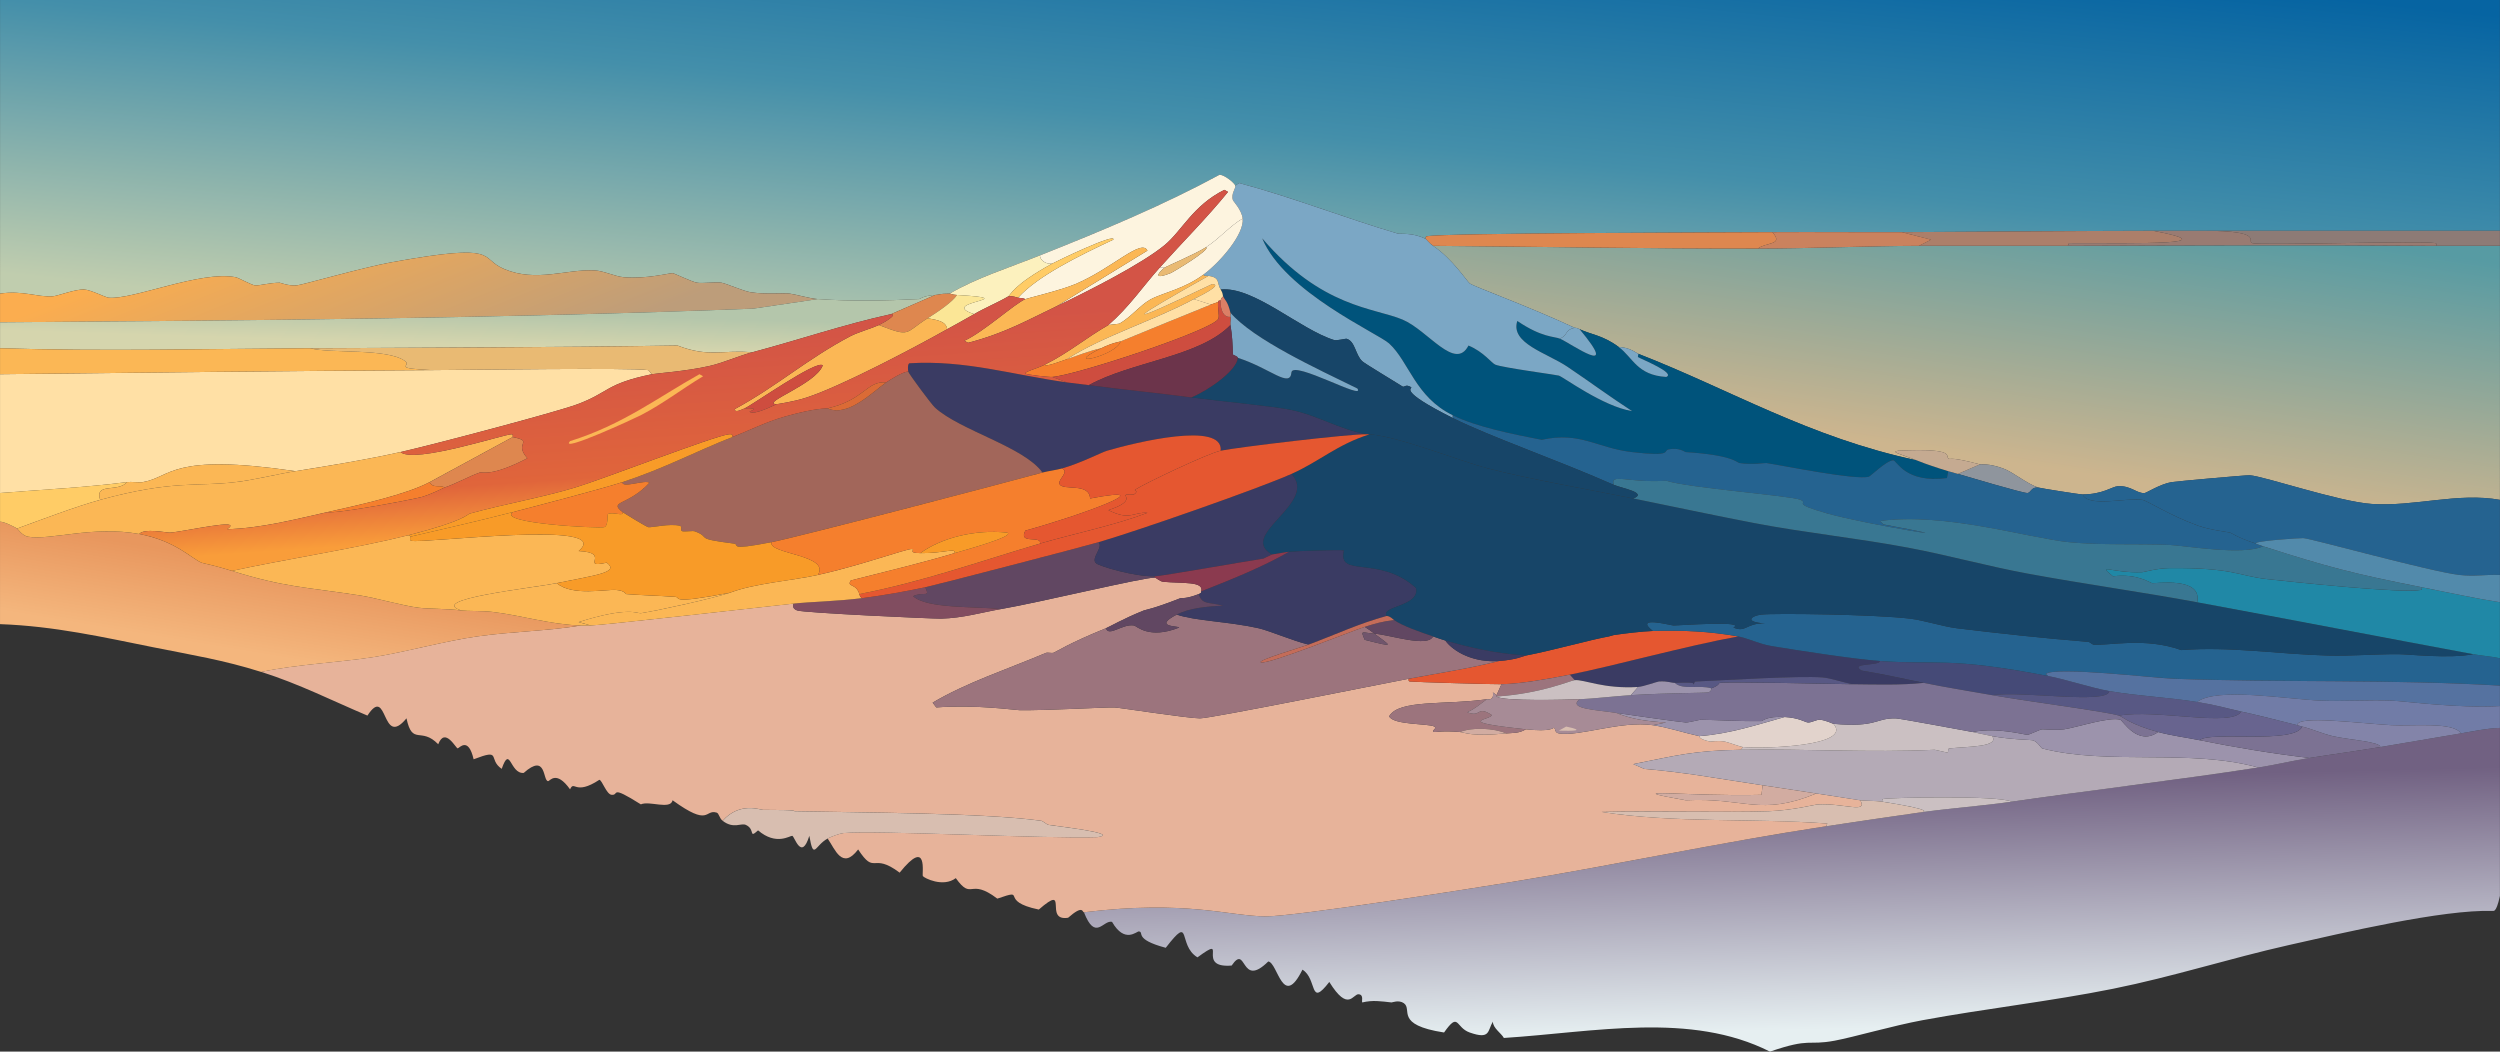 <?xml version="1.0" encoding="UTF-8"?>
<svg id="Layer_2" data-name="Layer 2" xmlns="http://www.w3.org/2000/svg" xmlns:xlink="http://www.w3.org/1999/xlink" viewBox="0 0 1923.95 809.29">
  <rect x="0" y="0" width="1923.95" height="809.29" fill="#333333" stroke="none"/>
  <defs>
    <style>
      .cls-1 {
        fill: #00537b;
      }

      .cls-1, .cls-2, .cls-3, .cls-4, .cls-5, .cls-6, .cls-7, .cls-8, .cls-9, .cls-10, .cls-11, .cls-12, .cls-13, .cls-14, .cls-15, .cls-16, .cls-17, .cls-18, .cls-19, .cls-20, .cls-21, .cls-22, .cls-23, .cls-24, .cls-25, .cls-26, .cls-27, .cls-28, .cls-29, .cls-30, .cls-31, .cls-32, .cls-33, .cls-34, .cls-35, .cls-36, .cls-37, .cls-38, .cls-39, .cls-40, .cls-41, .cls-42, .cls-43, .cls-44, .cls-45, .cls-46, .cls-47, .cls-48, .cls-49, .cls-50, .cls-51, .cls-52, .cls-53, .cls-54, .cls-55, .cls-56, .cls-57, .cls-58, .cls-59 {
        stroke-width: 0px;
      }

      .cls-2 {
        fill: #174568;
      }

      .cls-3 {
        fill: #8384a9;
      }

      .cls-4 {
        fill: url(#linear-gradient);
      }

      .cls-5 {
        fill: #397792;
      }

      .cls-6 {
        fill: #a78b96;
      }

      .cls-7 {
        fill: #f57f2d;
      }

      .cls-8 {
        fill: #dc7f66;
      }

      .cls-9 {
        fill: #5572a0;
      }

      .cls-10 {
        fill: #ac7f6a;
      }

      .cls-11 {
        fill: url(#linear-gradient-6);
      }

      .cls-12 {
        fill: #997b72;
      }

      .cls-13 {
        fill: #fcf1be;
      }

      .cls-14 {
        fill: #7c7293;
      }

      .cls-15 {
        fill: #d2aca1;
      }

      .cls-16 {
        fill: #6c344b;
      }

      .cls-17 {
        fill: #717ca7;
      }

      .cls-18 {
        fill: #e9ba73;
      }

      .cls-19 {
        fill: #212b46;
      }

      .cls-20 {
        fill: #fc6;
      }

      .cls-21 {
        fill: #3a3b63;
      }

      .cls-22 {
        fill: #9c93ac;
      }

      .cls-23 {
        fill: #fbe696;
      }

      .cls-24 {
        fill: url(#linear-gradient-5);
      }

      .cls-25 {
        fill: #8f959d;
      }

      .cls-26 {
        fill: #db6b36;
      }

      .cls-27 {
        fill: #814d60;
      }

      .cls-28 {
        fill: #cbc0c2;
      }

      .cls-29 {
        fill: #b4aab6;
      }

      .cls-30 {
        fill: #68648f;
      }

      .cls-31 {
        fill: #7ba7c5;
      }

      .cls-32 {
        fill: #fdf4df;
      }

      .cls-33 {
        fill: url(#linear-gradient-2);
      }

      .cls-34 {
        fill: #c5aa91;
      }

      .cls-35 {
        fill: #8d7b76;
      }

      .cls-36 {
        fill: #8b3a4f;
      }

      .cls-37 {
        fill: #614762;
      }

      .cls-38 {
        fill: url(#linear-gradient-7);
      }

      .cls-39 {
        fill: url(#linear-gradient-3);
      }

      .cls-40 {
        fill: #ffe0a5;
      }

      .cls-41 {
        fill: #585884;
      }

      .cls-42 {
        fill: #e55730;
      }

      .cls-43 {
        fill: #e7b39a;
      }

      .cls-44 {
        fill: #ca825e;
      }

      .cls-45 {
        fill: #d8beb0;
      }

      .cls-46 {
        fill: #ce4d3f;
      }

      .cls-47 {
        fill: #256390;
      }

      .cls-48 {
        fill: #fbb755;
      }

      .cls-49 {
        fill: #454a77;
      }

      .cls-50 {
        fill: #a2665a;
      }

      .cls-51 {
        fill: #de874f;
      }

      .cls-52 {
        fill: #70556c;
      }

      .cls-53 {
        fill: #9c747d;
      }

      .cls-54 {
        fill: #2088a6;
      }

      .cls-55 {
        fill: #f89b28;
      }

      .cls-56 {
        fill: #e2d3cc;
      }

      .cls-57 {
        fill: #c46c59;
      }

      .cls-58 {
        fill: url(#linear-gradient-4);
      }

      .cls-59 {
        fill: #528aab;
      }
    </style>
    <linearGradient id="linear-gradient" x1="980.17" y1="-86.24" x2="939.17" y2="307.88" gradientUnits="userSpaceOnUse">
      <stop offset="0" stop-color="#0664a2"/>
      <stop offset=".47" stop-color="#448faa"/>
      <stop offset="1" stop-color="#c0cdae"/>
    </linearGradient>
    <linearGradient id="linear-gradient-2" x1="1535.1" y1="143.86" x2="1503.89" y2="349.44" gradientUnits="userSpaceOnUse">
      <stop offset="0" stop-color="#579ba3"/>
      <stop offset="1" stop-color="#cdb58e"/>
    </linearGradient>
    <linearGradient id="linear-gradient-3" x1="274.2" y1="138.62" x2="341.49" y2="305.49" gradientUnits="userSpaceOnUse">
      <stop offset="0" stop-color="#fbad4f"/>
      <stop offset="1" stop-color="#bd9d7a"/>
    </linearGradient>
    <linearGradient id="linear-gradient-4" x1="359.76" y1="239.32" x2="358.96" y2="265.3" gradientUnits="userSpaceOnUse">
      <stop offset="0" stop-color="#b4c6ab"/>
      <stop offset="1" stop-color="#d5d5ad"/>
    </linearGradient>
    <linearGradient id="linear-gradient-5" x1="1378.39" y1="603" x2="1382.8" y2="792.77" gradientUnits="userSpaceOnUse">
      <stop offset="0" stop-color="#716182"/>
      <stop offset="1" stop-color="#e6eff1"/>
    </linearGradient>
    <linearGradient id="linear-gradient-6" x1="224.08" y1="438.6" x2="212.85" y2="505.69" gradientUnits="userSpaceOnUse">
      <stop offset="0" stop-color="#e8975e"/>
      <stop offset="1" stop-color="#f4b67d"/>
    </linearGradient>
    <linearGradient id="linear-gradient-7" x1="524.71" y1="258.7" x2="534.32" y2="402.64" gradientUnits="userSpaceOnUse">
      <stop offset="0" stop-color="#d35446"/>
      <stop offset=".72" stop-color="#e0653b"/>
      <stop offset="1" stop-color="#f99d3a"/>
    </linearGradient>
  </defs>
  <g id="jour_arriere">
    <path class="cls-4" d="M.03,225.97C.19,150.65-.09,75.32.03,0h1923.86c.12,59.21-.16,118.42,0,177.62-75.78,0-151.55-.01-227.33,0-13.15,0-26.3-.02-39.45,0-64.55.1-128.99.76-193.51,1.05-33.19.15-66.39-.22-99.57,0-37.33.25-252.52.55-265.85,3.15-1.47.29-.94,1.41-.94,2.1-9.7-5.14-19.63-3.62-21.61-4.2-41.16-12.11-80.77-27.89-122.12-38.89l-2.82,2.1c-.54-2.08-8.66-8.61-12.21-8.41-42.92,23.27-89.48,42.7-138.09,62.01-23.57,9.37-49.39,17.55-69.51,29.43-8.83.07-6.77.77-11.27,1.05-9.33.58-11.54,3.12-12.21,3.15-26.02,1.29-52.08,1.81-77.97,0-6.52-.46-17.11-3.66-21.61-4.2-5.86-.7-18.3.75-30.06-1.05-5.7-.87-18.63-6.67-22.55-7.36-3.96-.69-14.88.69-18.79,0-4.16-.74-17.65-7.27-18.79-7.36-1.91-.15-20.32,4.68-37.58,3.15-6.96-.61-15.26-4.89-22.55-5.26-21.4-1.08-44.73,9.37-69.51-1.05-20.13-8.46-1.55-20.62-86.42-5.26-22.48,4.07-69.3,17.6-73.27,17.87-6.64.45-12.47-2.11-13.15-2.1-8.13.12-15.64,2.38-18.79,2.1-2.85-.26-12.6-5.84-15.03-6.31-27.12-5.25-78.88,17.44-97.7,15.77-2.43-.22-13.9-6.08-18.79-6.31-7.1-.33-20.38,5.01-24.42,5.26-11.68.72-23.27-4.74-40.39-2.1Z"/>
    <path class="cls-33" d="M1875.04,189.19c16.28.13,32.57-.1,48.85,0,.15,65.16-.06,130.33,0,195.49-32.48-5.87-65.53,5.36-98.64,3.15-25.22-1.68-83.22-21.47-93.94-22.07-3.03-.17-57.21,4.76-60.12,5.26-8.6,1.46-19.41,8.29-20.67,8.41-6.03.59-10.47-5.85-20.67-5.26-4.35.25-11.66,6.37-27.24,6.31-2.7-.01-32.28-4.78-33.82-5.26-8.88-2.71-19.1-11.74-27.24-14.71-11.21-4.1-16.89-2.9-17.85-3.15-22.13-5.83-22.34-3.88-23.48-4.2-4.77-1.33,8.49-8.53-39.45-6.31-6.19,1.05,2.31,2.62,14.09,7.36-82.34-17.51-143.51-54.48-214.18-81.98-4.54-2.74-7.9-4.77-15.03-5.26-12.18-9.03-21.18-9.45-30.06-13.66-2.98-1.41-3.6-.98-3.76-1.05-36.4-16.93-77.89-31.83-80.79-34.16-2.33-1.87-13.13-18.82-28.18-28.9,83.16.64,166.74,2.24,249.88,2.1,41.23-.07,82.71-1.95,124-2.1,38.15-.14,76.42.14,114.6,0,94.78-.35,188.89-.76,283.69,0Z"/>
    <path class="cls-40" d="M501.66,287.98c-35.72,7.37-32.63,13.89-57.3,23.12-16.17,6.05-112.01,31.37-136.21,36.79-26.77,5.99-53.61,10.34-80.79,14.71-96.43-14.25-95.09,4.59-117.42,8.41-2.83.48-8.86-.44-12.21,0-31.44,4.11-65.67,5.86-97.7,8.41.03-30.48-.05-60.96,0-91.44,110.84-1.2,221.69-2.57,332.54-3.15,29.29-.15,153.01-1.95,166.27,0,.7.1,1.42,1.92,2.82,3.15Z"/>
    <path class="cls-39" d="M629.42,230.18q-24.89,3.68-49.79,7.36C386.61,245.06,193.45,246.65.03,248.04c.01-7.36-.02-14.71,0-22.07,17.13-2.64,28.72,2.82,40.39,2.1,4.04-.25,17.33-5.58,24.42-5.26,4.89.22,16.36,6.09,18.79,6.31,18.82,1.67,70.57-21.02,97.7-15.77,2.43.47,12.18,6.05,15.03,6.31,3.14.28,10.66-1.98,18.79-2.1.68-.01,6.51,2.55,13.15,2.1,3.97-.27,50.79-13.8,73.27-17.87,84.88-15.37,66.3-3.21,86.42,5.26,24.78,10.42,48.12-.03,69.51,1.05,7.29.37,15.59,4.64,22.55,5.26,17.26,1.52,35.67-3.3,37.58-3.15,1.14.09,14.62,6.62,18.79,7.36,3.9.69,14.82-.69,18.79,0,3.91.68,16.85,6.49,22.55,7.36,11.76,1.8,24.2.35,30.06,1.05,4.5.54,15.08,3.75,21.61,4.2Z"/>
    <path class="cls-58" d="M719.6,227.02q-16.91,7.36-33.82,14.71c-37.15,8.16-71.04,19.86-107.09,29.43-21.57-2.25-32.74,4.29-57.3-5.26-94.21,1.52-188.51,1.56-282.75,2.1-79.54.45-159.06,2.5-238.6,0,.01-6.66-.01-13.31,0-19.97,193.42-1.39,386.58-2.99,579.6-10.51q24.89-3.68,49.79-7.36c25.89,1.81,51.95,1.29,77.97,0,.67-.03,2.88-2.58,12.21-3.15Z"/>
    <path class="cls-48" d="M238.63,268.01c15.64,4.26,59.7-.29,73.27,9.98,4.94,3.74-10.81,5.4,20.67,6.83-110.85.58-221.71,1.95-332.54,3.15.01-6.66-.01-13.31,0-19.97,79.54,2.5,159.07.45,238.6,0Z"/>
    <path class="cls-35" d="M1923.89,177.62c.01,3.85,0,7.71,0,11.56-16.28-.1-32.57.13-48.85,0,0-.73.5-1.82-.94-2.1-10.39-2.02-134.87,2.03-140.91,0-4.35-1.47,9.55-9.42-36.64-9.46,75.78-.01,151.55,0,227.33,0Z"/>
    <path class="cls-51" d="M1364.02,178.68c8.94,10.08-4.53,7.53-11.27,12.61-83.14.14-166.72-1.46-249.88-2.1-2.91-1.95-5.05-4.95-5.64-5.26,0-.69-.53-1.82.94-2.1,13.32-2.6,228.52-2.91,265.85-3.15Z"/>
    <path class="cls-10" d="M1657.1,177.62c57.58,10.95-8.99,9.51-64.82,9.46l-.94,2.1c-38.18.14-76.46-.14-114.6,0q4.7-2.36,9.39-4.73-11.27-2.89-22.55-5.78c64.52-.3,128.97-.95,193.51-1.05Z"/>
    <path class="cls-44" d="M1463.59,178.68q11.27,2.89,22.55,5.78-4.7,2.36-9.39,4.73c-41.28.15-82.77,2.03-124,2.1,6.74-5.08,20.21-2.53,11.27-12.61,33.18-.22,66.39.15,99.57,0Z"/>
    <path class="cls-12" d="M1696.56,177.62c46.19.04,32.28,7.99,36.64,9.46,6.03,2.03,130.52-2.02,140.91,0,1.44.28.95,1.37.94,2.1-94.81-.76-188.91-.35-283.69,0l.94-2.1c55.83.05,122.4,1.49,64.82-9.46,13.15-.02,26.3,0,39.45,0Z"/>
    <path class="cls-18" d="M578.69,271.17c-11.08,2.94-21.57,7.94-32.88,10.51-18.05,4.1-40.9,5.64-44.15,6.31-1.4-1.23-2.12-3.05-2.82-3.15-13.26-1.95-136.98-.15-166.27,0-31.47-1.44-15.73-3.09-20.67-6.83-13.57-10.28-57.63-5.72-73.27-9.98,94.24-.54,188.54-.58,282.75-2.1,24.57,9.55,35.73,3,57.3,5.26Z"/>
    <path class="cls-25" d="M1568.8,375.22c-5.59-.71-5.87,3.94-8.45,4.2-2.93.3-47.07-12.82-53.54-14.71q8.45-3.68,16.91-7.36c.96.25,6.64-.95,17.85,3.15,8.14,2.98,18.37,12,27.24,14.71Z"/>
    <g>
      <g>
        <path class="cls-24" d="M1923.89,560.2c-.03,43.09.05,86.18,0,129.28-3.13,14.69-5.41,10.91-5.64,11.56-38.21-1.26-115.14,16.87-156.88,26.28-45.6,10.28-88.95,24.3-135.27,33.63-47.69,9.6-98.33,15.28-146.54,24.17-22.69,4.19-52.78,12.99-67.64,15.77-21.36,3.99-18.06-2.48-49.79,8.41-61.2-30.86-134.54-15.04-204.79-10.51-1.89-3.6-8.54-7.62-8.45-12.61-4.23,7.13-1.79,14.06-17.85,8.41-11.11-3.91-8.14-16.43-19.73,0-38.48-5.96-23.86-17.69-31-22.6-3.87-2.66-8.93-.48-9.39-.53-8.15-.88-14.37-1.96-22.55,0-.73-.79,1.47-5.97-2.82-6.31-4.37-.34-7.88,14.19-22.55-9.46-15.66,20.32-9.02-2.39-20.67-9.46-15.22,30.89-18.85-5.31-26.3-6.31-21.66,21.45-16.32-14.3-28.18,3.15-28.66,2.34-1.11-24.85-26.3-6.31-15.69-9.44-3.8-34-24.42-7.36-25.03-6.68-16.18-11.96-20.67-12.61-1.63-.24-10.84,9.74-20.67-7.36-6.86-1.66-12.76,15.28-21.61-7.36,79.17-9.7,111.64,3.04,139.97,3.15,21.89.09,155.03-20.91,187.88-26.28,81.46-13.32,161.29-30.6,243.3-43.09,23.57-3.59,47.72-7.12,71.39-10.51,23.36-3.34,47.98-5.02,71.39-8.41,63.14-9.14,126.76-16.57,189.76-26.28,13.45-2.07,26.29-5.23,39.45-7.36,18.07-2.92,36.39-5.37,54.48-8.41,20.69-3.47,41.33-7,62-10.51,9.84-1.67,19.63-3.87,30.06-4.2Z"/>
        <path class="cls-43" d="M888.69,444.59c1.42.09,3.61,2.86,6.58,3.15,14.4,1.41,31.66-.59,29.12,7.36-.26.1,1.17.91-1.88,2.1-9.95,3.9-13.47,2.91-14.09,3.15-21.17,8.34-26.81,8.91-28.18,9.46-15.78,6.34-26.32,12.53-29.12,13.66-28.77,11.7-37.63,17.75-40.39,18.92-.89.38-4.75-.38-5.64,0-29.71,12.59-61.57,22.99-87.36,38.36q1.41,1.84,2.82,3.68c30.36-2.33,60.46,2.04,63.88,2.1,20.39.38,67.14-2.38,73.27-2.1,3.71.17,56.73,8.4,65.76,8.41,8.48,0,138.56-26.3,160.63-30.48-.02.71-.46,1.92.94,2.1,3.43.46,63.77,2.21,70.45,2.1q-1.88,4.2-3.76,8.41-1.41-1.05-2.82-2.1c1.05,6.98-4.23,4.92-4.7,5.26-31.96,4.54-67.79-.02-75.15,13.14,3.35,6.84,30.89,5.46,34.76,7.88,2.64,1.65-3.18,3.22,0,4.2.86.27,6.31-1.23,19.73,0,4.25.39,8.19,3.64,35.7,1.05,3.98-.37,9.85.14,15.03-3.15,20.22,2.15,20.54-1.27,21.61-1.05,1.46.3.22,3.59,3.76,4.2,15.5,2.67,47.61-9.89,72.33-6.31,11.96,1.73,24,5.9,35.7,8.41.53.11-1.02,2.21,8.45,4.2.53.11,5.67-.98,11.27,0,2.51.44,11.49,3.96,14.09,4.2l-1.88,2.1c-36.06.62-49.12,4.32-82.67,11.04l8.45,3.68c31.03,2.53,60.93,8.12,91.12,12.61q-.47,3.68-.94,7.36c-56.63,1.44-114.73-5.93-58.24,4.2,45.67-2.34,56.96,12.67,100.51-5.26,11.4,1.69,22.48,3.48,33.82,5.26,5.87,10.44-12.58,2.1-32.88,3.15-1.93.1-19.01,4.57-37.58,5.26-30.75,1.14-93.37-.47-128.7.53,56.58,8.85,115.88,4.66,173.79,8.93l-.94,2.1c-82.01,12.5-161.84,29.78-243.3,43.09-32.85,5.37-165.98,26.37-187.88,26.28-28.32-.12-60.8-12.85-139.97-3.15-1.36.17-.27-6.29-12.21,4.2-19.25,3.06,1.49-27.22-22.55-6.31-31.92-6.57-7.76-16.71-31.94-8.41-21.77-16.57-19.06,2.14-31.94-15.77-9.83,7.42-24.46-.16-25.36-1.58-.9-1.4,4.47-30.42-17.85-2.63-21.42-16.17-18.61,2.53-31.94-17.87-12.32,16.18-17.75-.24-23.48-8.41,2.88-1.56,9.38-3.92,12.21-4.2,23.78-2.37,155.89,4.52,195.39,3.15,18.51-2.82-30.25-8.29-37.58-9.46-1.32-.21-4.39-2.98-5.64-3.15-44.34-6.16-139.5-6.27-189.76-7.36-1.3-.03,4.77-1.05-24.42-1.05-2.04,0-17.85-6.39-31,8.41-2.72-2.1-2.68-5.73-4.7-6.31-9.34-2.66-4.95,11.45-33.82-9.46-1.61,7.62-17.87.13-24.42,3.15-24.7-15.53-16.25-6.73-22.55-7.36-3.92-.39-7.27-11.23-9.39-11.56-19.04,12.56-19.17-.05-22.55,7.36-10.7-15.02-15.57-6.25-16.91-6.31-4.23-.16-1.05-22.11-18.79-6.31-10.72.78-10.27-22.01-16.91-3.15-11.02-7.56.65-15.92-21.61-7.36-4.03-17.6-10.86-8.79-12.21-8.41-1.28.36-9.78-16.89-15.03-3.15-13.29-13.77-19.84,1.45-24.42-19.97-19.55,23.76-14.06-26.55-30.06-2.1-26.64-11.22-52.43-24.38-81.73-33.63,27.12-5.84,61.19-7.37,87.36-11.56,24.77-3.97,53.83-12.21,78.91-15.77,26.61-3.77,53.63-4.07,79.85-8.41,2.48.07,5.03.03,7.52,0,7.94-.11,132.08-14.16,155.94-16.82-.1,2.27-.9,3.72,2.82,5.26,4.49,1.86,105.27,6.45,110.85,6.31,16.88-.44,30.9-4.74,46.03-7.36,29.88-5.17,110.46-24.65,118.36-24.17Z"/>
        <path class="cls-29" d="M1737.89,590.68c-63,9.71-126.62,17.13-189.76,26.28-10.35-5.02-93.33-3.14-98.64-2.1-1.47.29-.94,1.41-.94,2.1-4.57-.72-14.31-.64-16.91-1.05-11.33-1.77-22.42-3.57-33.82-5.26-13.75-2.03-27.54-4.25-41.33-6.31-30.19-4.49-60.09-10.08-91.12-12.61l-8.45-3.68c33.54-6.72,46.61-10.42,82.67-11.04,49.83-.85,99.13,2.36,149.36,0,.5-.02,8.89,2.14,9.39,2.1,1.79-.14.07-2.97,1.88-3.15,14.47-1.49,38.87-1.1,32.88-9.46,14.14,2.69,29.55,2.81,31,3.15,4.15.98,6.5,6.04,7.52,6.31,50.67,13.19,113.71.04,166.27,14.71Z"/>
        <path class="cls-22" d="M1660.86,563.35c10.41,2.83,21.19,4.14,31.94,6.31,27.69,5.57,55.74,10.25,84.54,13.66-13.16,2.13-26.01,5.29-39.45,7.36-52.56-14.68-115.6-1.52-166.27-14.71-1.01-.26-3.36-5.33-7.52-6.31-1.45-.34-16.86-.47-31-3.15-6.34-1.2-11.83-2.57-15.03-3.15,18.7-3.98,40.11,2.25,42.27,2.1,1.67-.11,9.38-4.02,11.27-4.2,1.3-.13,10.39.89,16.91,0,8.52-1.16,34.82-9.9,43.21-7.36,1.96.59,13.49,20.71,29.12,9.46Z"/>
        <path class="cls-45" d="M1448.56,616.96c8.89,1.4,44.17,7.01,28.18,8.41-23.67,3.39-47.83,6.92-71.39,10.51l.94-2.1c-57.9-4.27-117.2-.09-173.79-8.93,35.32-.99,97.95.61,128.7-.53,18.56-.69,35.65-5.16,37.58-5.26,20.3-1.05,38.75,7.29,32.88-3.15,2.6.41,12.34.33,16.91,1.05Z"/>
        <path class="cls-28" d="M1548.14,616.96c-23.41,3.39-48.04,5.06-71.39,8.41,15.99-1.4-19.29-7-28.18-8.41,0-.69-.53-1.82.94-2.1,5.3-1.04,88.29-2.92,98.64,2.1Z"/>
        <path class="cls-21" d="M1446.68,508.7c.28,3.94-23.91,1.26-14.09,7.36,16.31,2.65,31.99,6.19,47.91,9.46-17.83,1.87-36.46,1.26-54.48,1.05-7-1.19-17.39-4.81-23.48-5.26-18.27-1.34-73.4,2.07-97.7,3.15-1.46.06-.42,2.03-1.88,2.1-.83.04,5.14-1.95-14.09-1.05-2.6.12-5.02-1.45-12.21-1.05-1.17.06-11.99,3.96-15.97,4.2-26.77,1.67-41.57-5.91-48.85-5.26l-3.76-4.2c34.2-6.78,89.43-22.17,129.63-29.43,6.7,1.2,16.15,5.81,25.36,7.36,20.72,3.48,64.12,10.16,83.61,11.56Z"/>
        <path class="cls-42" d="M1271.96,485.58c22.61-.74,44.13.34,65.76,4.2-40.2,7.26-95.44,22.65-129.63,29.43-14.5,2.88-37.69,7.12-52.61,7.36-6.68.11-67.02-1.65-70.45-2.1-1.4-.19-.96-1.39-.94-2.1,23.21-4.4,47.15-7.97,69.51-13.66,13.94-1.07,18.71-3.82,20.67-4.2,21.84-4.23,50.32-12.35,63.88-14.71l3.76-1.05c8.08-1.23,22.03-2.89,30.06-3.15Z"/>
        <g>
          <path class="cls-14" d="M1831.83,574.91c-18.1,3.04-36.41,5.49-54.48,8.41-28.8-3.41-56.85-8.09-84.54-13.66,7.46-7.24,73.12,3.31,78.91-10.51,8.02,2.01,15.36,5.44,23.48,7.36,11.95,2.81,37.05,4.32,36.64,8.41Z"/>
          <path class="cls-49" d="M1576.32,520.26c13.74,2.64,33.48,9.2,46.97,11.56-.71,10.41-66.84-.23-90.18,3.15-17.46-3.12-35.4-5.92-52.61-9.46-15.92-3.27-31.59-6.81-47.91-9.46-9.82-6.1,14.37-3.41,14.09-7.36,45,3.23,51.76-3.37,129.63,11.56Z"/>
          <path class="cls-41" d="M1690.92,540.23c16.04,2.61,21.28,4.62,33.82,7.36-6.68,12.25-65.87-2.1-93.94,3.15-9.34-3.1-71.12-11.02-97.7-15.77,23.34-3.39,89.47,7.26,90.18-3.15,22.2,3.89,45.41,4.79,67.64,8.41Z"/>
          <path class="cls-30" d="M1767.95,558.1c1.34.34,2.42.72,3.76,1.05-5.78,13.82-71.45,3.27-78.91,10.51-10.75-2.16-21.53-3.47-31.94-6.31-21.79-5.93-27.03-11.61-30.06-12.61,28.07-5.25,87.26,9.1,93.94-3.15,14.61,3.19,28.9,6.92,43.21,10.51Z"/>
        </g>
        <path class="cls-53" d="M1007.05,496.09c-4.37,1.62-40.69,12.44-36.64,13.66,5.83,1.76,69.19-23.91,79.85-27.33,2.71,1.62,5.17,3.47,7.52,5.26-9.59-.71-11.06-3.39-7.52,4.73,24.42,6.16,20.18,4.95,7.52-4.73,12.31.91,40.92,10.85,45.09,2.1,2.86.97,6.57,2.33,9.39,3.15,6.51,9.01,22.47,17.21,41.33,15.77-22.36,5.7-46.31,9.27-69.51,13.66-22.07,4.18-152.15,30.48-160.63,30.48-9.03,0-62.04-8.24-65.76-8.41-6.14-.28-52.89,2.48-73.27,2.1-3.42-.06-33.52-4.43-63.88-2.1q-1.41-1.84-2.82-3.68c25.8-15.37,57.65-25.78,87.36-38.36.89-.38,4.75.38,5.64,0,2.76-1.16,11.63-7.22,40.39-18.92,2.17,6.96,12.74-3.65,21.61-2.1,2.07.36,11.43,10.88,34.76,1.58-.26-1.37-20.79-.14-1.88-9.98,13.8,4.86,40.08,5.35,62.94,10.51,8.25,1.86,26.43,9.69,38.51,12.61Z"/>
        <path class="cls-21" d="M1067.17,474.01c-21.69,5.91-40.15,14.68-60.12,22.07-12.09-2.92-30.27-10.75-38.51-12.61-22.86-5.16-49.14-5.65-62.94-10.51,9.51-4.95,23.32-6.31,35.7-6.83-11.38-2.96-16.14-.57-18.79-8.93,3.05-1.19,1.62-2,1.88-2.1,23.25-9.1,47.3-18.83,67.64-30.48,5.63-.58,39.74-1.73,42.27-1.05-5.19,21.6,26.91,3.27,55.42,28.9,3.37,14.21-27.43,13.84-22.55,21.55Z"/>
        <path class="cls-45" d="M636.93,645.33c-9.99,5.42-10.67,17.26-14.09-2.1-6.12,19.84-11.38.21-13.15,0-1.67-.2-12.35,7.81-26.3-4.2-7.52,6.76-1.84-.73-9.39-4.2-3.75-1.72-9.37,3.37-17.85-3.15,13.15-14.8,28.96-8.41,31-8.41,29.19,0,23.12,1.02,24.42,1.05,50.26,1.09,145.41,1.2,189.76,7.36,1.25.17,4.31,2.94,5.64,3.15,7.32,1.17,56.08,6.64,37.58,9.46-39.51,1.37-171.61-5.52-195.39-3.15-2.83.28-9.34,2.64-12.21,4.2Z"/>
        <path class="cls-37" d="M845.48,417.26c3.86,4.24-6.46,12.49-1.88,16.29,2.71,2.25,29.2,10.25,45.09,9.98v1.05c-7.9-.48-88.48,19-118.36,24.17-20.14-2.18-57.11-.17-67.64-9.98,8.47-3.85,13.27,1.62,9.39-6.83,7.79-1.65,120.74-30.98,133.39-34.68Z"/>
        <path class="cls-28" d="M1518.07,563.35c3.2.58,8.69,1.95,15.03,3.15,6,8.36-18.4,7.97-32.88,9.46-1.81.19-.08,3.01-1.88,3.15-.5.04-8.89-2.13-9.39-2.1-50.23,2.36-99.53-.85-149.36,0l1.88-2.1c15.75,1.49,84.82-.67,69.51-17.87,33.83,2.95,31.88-4.43,47.91-4.2,3.1.04,50.25,8.89,59.18,10.51Z"/>
        <path class="cls-56" d="M1410.99,557.05c15.3,17.2-53.76,19.36-69.51,17.87-2.6-.25-11.58-3.77-14.09-4.2-5.6-.98-10.75.11-11.27,0-9.47-2-7.93-4.09-8.45-4.2,23.32-1.7,44.82-8.85,65.76-14.71,11.12.62,15.65,3.98,17.85,4.2,2.62.26,6.76-2.36,9.39-2.1,4.81.47,9.75,3.1,10.33,3.15Z"/>
        <path class="cls-53" d="M1144.2,538.13c-4.81,3.45-8.75,7.25-15.03,9.98,11.04,4.43,6.99-5.54,18.79,2.1.59,3.81-31.58,4.88,26.3,11.04-5.18,3.29-11.05,2.78-15.03,3.15-9.37-4.04-26.19-4.91-35.7-1.05-13.42-1.23-18.86.27-19.73,0-3.18-.99,2.64-2.56,0-4.2-3.87-2.42-31.41-1.04-34.76-7.88,7.36-13.15,43.19-8.6,75.15-13.14Z"/>
        <path class="cls-37" d="M905.6,472.96c-18.91,9.84,1.62,8.61,1.88,9.98-23.32,9.3-32.69-1.22-34.76-1.58-8.87-1.54-19.44,9.06-21.61,2.1,2.8-1.14,13.34-7.33,29.12-13.66,1.37-.55,7.01-1.12,28.18-9.46.62-.24,4.14.75,14.09-3.15,2.65,8.36,7.41,5.97,18.79,8.93-12.38.52-26.19,1.88-35.7,6.83Z"/>
        <path class="cls-15" d="M1397.83,610.65c-43.56,17.93-54.84,2.92-100.51,5.26-56.49-10.14,1.62-2.77,58.24-4.2q.47-3.68.94-7.36c13.79,2.05,27.58,4.27,41.33,6.31Z"/>
        <path class="cls-22" d="M1373.41,551.79c-20.93,5.86-42.43,13.02-65.76,14.71-11.7-2.51-23.74-6.68-35.7-8.41q5.17-1.05,10.33-2.1c-14.43-.76-26.52-2.44-38.51-7.36,7.83,1.25,50.42,7.24,53.54,7.36,2.31.09,10.68-2.11,11.27-2.1,15.6.28,31.41,1.33,46.97,1.05,1.01-.02,3.75-3.94,17.85-3.15Z"/>
        <path class="cls-53" d="M1211.84,523.41c-3.2.29-25.38,10.28-60.12,12.61v-1.05q1.88-4.2,3.76-8.41c14.91-.24,38.11-4.48,52.61-7.36l3.76,4.2Z"/>
        <path class="cls-15" d="M1159.23,564.4c-27.5,2.59-31.45-.66-35.7-1.05,9.51-3.85,26.33-2.99,35.7,1.05Z"/>
        <path class="cls-14" d="M1426.02,526.57c18.02.21,36.65.82,54.48-1.05,17.21,3.53,35.14,6.34,52.61,9.46,26.57,4.74,88.35,12.67,97.7,15.77,3.03,1.01,8.27,6.69,30.06,12.61-15.63,11.25-27.16-8.87-29.12-9.46-8.39-2.54-34.69,6.19-43.21,7.36-6.52.89-15.61-.13-16.91,0-1.9.18-9.6,4.09-11.27,4.2-2.16.15-23.57-6.09-42.27-2.1-8.93-1.62-56.08-10.47-59.18-10.51-16.03-.23-14.08,7.15-47.91,4.2-.58-.05-5.53-2.68-10.33-3.15-2.63-.26-6.77,2.36-9.39,2.1-2.19-.22-6.73-3.58-17.85-4.2-14.1-.79-16.84,3.13-17.85,3.15-15.56.28-31.37-.77-46.97-1.05-.59-.01-8.96,2.19-11.27,2.1-3.13-.12-45.72-6.11-53.54-7.36-14.23-2.27-37.85-2.96-28.18-10.51,9.64-.35,28.6-2.49,39.45-3.15,29.42-1.8,56.35-1.61,59.18-2.1,3.19-.56,2.56-3.05,2.82-3.15,6.72-2.59,5.18-3.94,6.58-4.2,5.96-1.11,85.6.85,102.39,1.05Z"/>
        <g>
          <path class="cls-47" d="M1903.22,503.44c6.47,1.2,14.15,1.72,20.67,3.15,0,7.01,0,14.01,0,21.02-83.24-4.94-167.51-2.24-250.82-5.26-14.95-.54-91.97-9.63-98.64-3.68l1.88,1.58c-77.88-14.93-84.64-8.34-129.63-11.56-19.49-1.4-62.89-8.08-83.61-11.56-9.21-1.55-18.66-6.16-25.36-7.36-21.63-3.86-43.15-4.94-65.76-4.2-15.13-12.05,14.27-4.19,15.97-4.2,5.08-.04,56.63-3.9,46.03,1.58,10.11,4.15,9.56-3.67,24.42-3.15-16.6-1.11-10.63-5.92-2.82-6.83,10.03-1.17,87.47-.15,114.6,3.15,10.59,1.29,25.1,6.07,35.7,7.36,33.77,4.11,67.21,7.73,101.45,10.51.88.07,2.89,2.03,3.76,2.1,12.28.95,39.29-5.87,67.64,4.2,37.56-2.95,75.3,3.21,112.73,4.2,18.35.49,36.26-1.17,54.48-1.05,7.81.05,39.55,3.62,57.3,0Z"/>
          <path class="cls-9" d="M1923.89,527.62c0,5.26,0,10.51,0,15.77-32.15,1.91-72.37-3.73-83.61-4.2-15.88-.67-37.59.66-54.48,0-25.2-.99-80.19-10.5-94.88,1.05-22.22-3.62-45.43-4.52-67.64-8.41-13.49-2.36-33.23-8.93-46.97-11.56l-1.88-1.58c6.66-5.95,83.69,3.14,98.64,3.68,83.3,3.02,167.57.32,250.82,5.26Z"/>
          <path class="cls-17" d="M1923.89,543.38c0,5.61,0,11.21,0,16.82-10.43.33-20.22,2.53-30.06,4.2-5.58-9.13-37.8-5.38-53.54-6.31-25.84-1.52-72.48-7.77-72.33,0-14.31-3.59-28.6-7.32-43.21-10.51-12.54-2.74-17.78-4.75-33.82-7.36,14.69-11.55,69.68-2.04,94.88-1.05,16.89.66,38.61-.67,54.48,0,11.23.48,51.46,6.11,83.61,4.2Z"/>
          <path class="cls-3" d="M1893.83,564.4c-20.67,3.51-41.31,7.04-62,10.51.42-4.09-24.69-5.59-36.64-8.41-8.12-1.91-15.46-5.35-23.48-7.36-1.34-.33-2.42-.72-3.76-1.05-.14-7.77,46.5-1.52,72.33,0,15.75.93,47.97-2.83,53.54,6.31Z"/>
          <path class="cls-2" d="M1256.93,383.63c30.82,6.28,62.04,12.97,93,18.92,38.55,7.41,79.79,11.66,118.36,18.92,31.01,5.83,60.94,14.21,92.06,19.97,43.1,7.98,87.34,14.07,130.57,22.07,70.86,13.11,141.45,26.77,212.3,39.94-17.76,3.62-49.49.05-57.3,0-18.22-.12-36.13,1.54-54.48,1.05-37.43-1-75.17-7.15-112.73-4.2-28.35-10.07-55.36-3.25-67.64-4.2-.87-.07-2.88-2.03-3.76-2.1-34.24-2.78-67.68-6.4-101.45-10.51-10.59-1.29-25.11-6.07-35.7-7.36-27.13-3.3-104.57-4.32-114.6-3.15-7.81.91-13.78,5.72,2.82,6.83-14.87-.51-14.32,7.3-24.42,3.15,10.6-5.48-40.95-1.62-46.03-1.58-1.7.01-31.1-7.85-15.97,4.2-8.03.26-21.98,1.93-30.06,3.15-1.83.28-3.15.95-3.76,1.05-13.56,2.36-42.04,10.48-63.88,14.71-22.95-1.59-41.85-5.66-62-11.56-2.83-.83-6.53-2.18-9.39-3.15-9.42-3.19-23.38-7.91-30.06-12.61-1.6-1.13-2.66-2.81-5.64-3.15-4.88-7.7,25.92-7.34,22.55-21.55-28.52-25.63-60.62-7.3-55.42-28.9-2.53-.68-36.64.47-42.27,1.05-3.4.35-9.09,1.51-13.15,2.1-26.97-15.25,36.06-39.36,15.03-62.01,21.46-9.54,35.25-22.7,60.12-30.48,22.66,1.71,69.86,20.77,91.12,26.28,32.34,8.38,77.64,16.16,111.79,23.12Z"/>
          <path class="cls-21" d="M821.05,294.29c5.52.75,11.29,1.35,16.91,2.1,26.12,3.49,52.85,5.98,78.91,9.46,22.05,2.95,61.98,6.61,76.09,9.46,21.81,4.4,36.96,15.02,59.18,18.92-12.01-.59-99.88,9.99-112.73,12.61,2.22-22.87-65.57-6.36-87.36,0-4.39,1.28-20.71,9.77-34.76,13.66-4.04,1.12-10.96,2.04-15.03,3.15-14.17-19.8-63.32-32.33-82.67-49.92-2.86-2.6-20.44-26.35-20.67-27.85-.2-1.34-.61-5.69.94-6.31,43.05-2.66,80.07,9.1,121.18,14.71Z"/>
        </g>
        <path class="cls-21" d="M993.9,364.71c21.03,22.65-42,46.76-15.03,62.01-.42.06-6.16,3.09-6.58,3.15-13.82,2.12-78.96,13.58-83.61,13.66-15.89.27-42.38-7.74-45.09-9.98-4.59-3.81,5.73-12.05,1.88-16.29,30.83-9.03,122.25-40.92,148.42-52.55Z"/>
        <path class="cls-37" d="M1102.87,489.78c-4.17,8.75-32.78-1.19-45.09-2.1-2.34-1.79-4.81-3.64-7.52-5.26,7.87-2.53,13.53-4.15,22.55-5.26,6.68,4.71,20.64,9.42,30.06,12.61Z"/>
        <path class="cls-21" d="M1174.26,504.49c-1.96.38-6.73,3.13-20.67,4.2-18.86,1.45-34.83-6.76-41.33-15.77,20.15,5.9,39.05,9.97,62,11.56Z"/>
        <path class="cls-57" d="M1067.17,474.01c2.98.34,4.04,2.03,5.64,3.15-9.01,1.11-14.67,2.73-22.55,5.26-10.66,3.42-74.02,29.09-79.85,27.33-4.05-1.23,32.27-12.05,36.64-13.66,19.97-7.39,38.43-16.16,60.12-22.07Z"/>
        <path class="cls-19" d="M1241.9,488.73l-3.76,1.05c.61-.11,1.93-.77,3.76-1.05Z"/>
        <path class="cls-28" d="M1260.68,528.67q-2.82,3.15-5.64,6.31c-10.85.66-29.81,2.81-39.45,3.15-9.77.35-59.43,1.74-63.88-2.1,34.74-2.33,56.92-12.33,60.12-12.61,7.28-.65,22.07,6.93,48.85,5.26Z"/>
        <path class="cls-41" d="M1426.02,526.57c-16.79-.2-96.44-2.16-102.39-1.05-1.4.26.15,1.62-6.58,4.2-9.13-2.84-22.06,1.54-28.18-4.2,19.23-.9,13.27,1.09,14.09,1.05,1.46-.07.42-2.04,1.88-2.1,24.3-1.08,79.43-4.5,97.7-3.15,6.1.45,16.49,4.06,23.48,5.26Z"/>
        <path class="cls-22" d="M1288.87,525.52c6.12,5.75,19.05,1.36,28.18,4.2-.26.1.37,2.6-2.82,3.15-2.83.49-29.77.3-59.18,2.1q2.82-3.15,5.64-6.31c3.98-.25,14.8-4.14,15.97-4.2,7.19-.4,9.61,1.17,12.21,1.05Z"/>
        <g>
          <path class="cls-54" d="M1863.77,451.94c19.96,3.98,39.7,8.33,60.12,11.56.01,14.36,0,28.73,0,43.09-6.51-1.43-14.19-1.95-20.67-3.15-70.85-13.17-141.44-26.83-212.3-39.94,4.16-19.99-32.14-14.29-34.76-14.71-1.57-.26-11.59-7.62-30.06-5.26-13.08-10.54-.6-2.25,22.55-3.15,1.07-.04,11.49-3.06,20.67-3.15,49.51-.49,53.48,6.02,75.15,8.41,21.04,2.32,104.09,11.19,118.36,8.41,1.44-.28.95-1.37.94-2.1Z"/>
          <path class="cls-1" d="M1200.56,260.66c8.04,3.44,47.6,31.61,15.03-7.36,8.88,4.21,17.88,4.64,30.06,13.66,11.08,8.21,14.06,21.74,36.64,23.12,7.56-2.98-18.46-13.37-21.61-15.24-.55-.33.48-2.34,0-2.63,70.67,27.5,131.84,64.47,214.18,81.98,8.12,3.27,15.69,5.75,24.42,8.41q-.47,2.63-.94,5.26c-32.33,4.25-38.63-13.68-41.33-13.66-5.09.04-17.44,12.23-18.79,12.61-10.05,2.89-65.98-8.58-78.91-10.51-1-.15-11.05,1.53-20.67,0-2.18-.35-4.78-6.07-41.33-8.41-.73-.05-5.02-3.75-13.15-2.1-4.68.95,4,5.85-28.18,2.1-27.24-3.17-39.66-16-69.51-9.46-21.66-4.19-49.82-9.75-68.57-18.92-28.85-14.11-33.5-41.17-48.85-55.18-8.67-7.91-80.55-39.58-97.7-80.93,45.73,53.51,86.2,53.33,108.03,62.54,19.61,8.27,40.53,39.94,50.73,19.97,11.65,4.8,17.82,13.58,20.67,14.71,5.85,2.34,46.58,7.75,48.85,8.41,3.35.96,34.05,23.81,56.36,27.33-17.14-11.12-33.03-22.9-49.79-34.16-15.84-10.64-44.11-18-38.51-35.21,18.92,12.91,28.59,11.83,32.88,13.66Z"/>
          <path class="cls-47" d="M1499.29,362.61c2.5.76,5.09,1.39,7.52,2.1,6.47,1.9,50.61,15.01,53.54,14.71,2.58-.26,2.87-4.92,8.45-4.2,1.54.47,31.12,5.24,33.82,5.26,4.87,10.29,33.36,2.38,46.03,4.2,3.97.57,20.53,11.83,43.21,19.97,8.86,3.18,23.31,4.87,24.42,5.26,1.85.64,5.16,3.64,19.73,8.41.29.1,2.23,1.02,5.64,2.1-15.34,7.35-60.4-.53-72.33-1.05-24.51-1.07-52.29.36-77.03-2.1-31.38-3.13-95.3-23.14-145.6-16.29q1.41,1.31,2.82,2.63c80.86,15.16-12.61.3-43.21-8.41-29.54-8.4-13.59-7.38-20.67-10.51-7.21-3.19-86.49-9.15-103.33-14.71-29.92,1.86-43.14-6.09-40.39,3.15-43.92-19.4-95.63-37.25-124-51.5v-2.1c18.75,9.17,46.91,14.73,68.57,18.92,29.85-6.54,42.27,6.29,69.51,9.46,32.19,3.75,23.5-1.15,28.18-2.1,8.13-1.65,12.42,2.06,13.15,2.1,36.56,2.33,39.15,8.06,41.33,8.41,9.62,1.53,19.67-.15,20.67,0,12.93,1.93,68.85,13.4,78.91,10.51,1.34-.39,13.7-12.58,18.79-12.61,2.7-.02,9,17.91,41.33,13.66q.47-2.63.94-5.26Z"/>
          <g>
            <path class="cls-31" d="M1097.23,183.93c.58.31,2.73,3.31,5.64,5.26,15.05,10.08,25.85,27.03,28.18,28.9,2.9,2.33,44.39,17.23,80.79,34.16-7.73,1.63-4.61,5.08-11.27,8.41-4.29-1.83-13.95-.75-32.88-13.66-5.59,17.21,22.67,24.57,38.51,35.21,16.76,11.26,32.65,23.04,49.79,34.16-22.31-3.52-53.01-26.36-56.36-27.33-2.27-.65-42.99-6.07-48.85-8.41-2.85-1.14-9.01-9.91-20.67-14.71-10.2,19.97-31.12-11.7-50.73-19.97-21.83-9.21-62.3-9.02-108.03-62.54,17.15,41.35,89.03,73.02,97.7,80.93,15.35,14.01,19.99,41.07,48.85,55.18v2.1c-43.7-21.96-30.08-22.49-31.94-23.65-4.31-2.7-5.14.39-6.58-.53-6.48-4.11-29.06-17.62-31-19.44-5.46-5.14-5.38-15.53-12.21-17.34-.43-.11-7.59,1.61-9.39,1.05-26.47-8.21-62.07-41.59-87.36-38.89-3.22-5.12,0-9.21-9.39-10.51-1.49-.21-3.86.52-3.76-1.05,12.81-9.55,31.49-31.19,30.06-43.09-.8-6.7-7.18-13.16-7.52-14.19-1.62-4.98,2.39-9.06,1.88-11.04l2.82-2.1c41.35,11,80.96,26.78,122.12,38.89,1.98.58,11.91-.94,21.61,4.2Z"/>
            <path class="cls-31" d="M1215.59,253.3c32.57,38.96-6.99,10.79-15.03,7.36,6.66-3.33,3.54-6.78,11.27-8.41.16.08.78-.36,3.76,1.05Z"/>
          </g>
          <path class="cls-31" d="M1260.68,272.22c.48.29-.55,2.3,0,2.63,3.14,1.87,29.17,12.26,21.61,15.24-22.57-1.38-25.55-14.91-36.64-23.12,7.13.49,10.49,2.52,15.03,5.26Z"/>
          <path class="cls-5" d="M1741.65,420.41c50.13,16,67.71,20.69,122.12,31.53,0,.73.5,1.82-.94,2.1-14.27,2.78-97.32-6.09-118.36-8.41-21.68-2.39-25.64-8.9-75.15-8.41-9.18.09-19.6,3.11-20.67,3.15-23.15.91-35.62-7.38-22.55,3.15,18.47-2.36,28.49,5,30.06,5.26,2.62.43,38.92-5.28,34.76,14.71-43.24-8-87.47-14.1-130.57-22.07-31.12-5.76-61.05-14.14-92.06-19.97-38.58-7.26-79.81-11.51-118.36-18.92-30.96-5.95-62.18-12.63-93-18.92,11.65-4.43-9.36-8.01-15.03-10.51-2.74-9.25,10.47-1.29,40.39-3.15,16.85,5.57,96.12,11.52,103.33,14.71,7.07,3.13-8.87,2.11,20.67,10.51,30.6,8.71,124.07,23.56,43.21,8.41q-1.41-1.31-2.82-2.63c50.31-6.85,114.22,13.16,145.6,16.29,24.74,2.47,52.52,1.04,77.03,2.1,11.93.52,56.99,8.4,72.33,1.05Z"/>
          <path class="cls-2" d="M1117.9,321.62c28.36,14.25,80.08,32.1,124,51.5,5.67,2.51,26.68,6.08,15.03,10.51-34.14-6.96-79.44-14.75-111.79-23.12-21.26-5.51-68.46-24.56-91.12-26.28-.61-.05-1.26.03-1.88,0-22.22-3.9-37.37-14.52-59.18-18.92-14.11-2.85-54.04-6.51-76.09-9.46,13.81-5.78,35.15-21.02,35.7-30.48,25.11,8.06,40.36,23.85,41.33,11.04,1.68-9.01,57.39,22.43,50.73,12.61-31.6-15.54-79.91-37.71-97.7-58.33-2.13-9-4.28-9.61-5.64-12.61-.47-1.03.08-2.14-1.88-5.26,25.29-2.71,60.89,30.68,87.36,38.89,1.8.56,8.96-1.17,9.39-1.05,6.84,1.82,6.75,12.21,12.21,17.34,1.94,1.83,24.52,15.33,31,19.44,1.44.91,2.26-2.18,6.58.53,1.86,1.16-11.76,1.69,31.94,23.65Z"/>
          <path class="cls-31" d="M952.57,275.37c.07-1.18-3.75-2.14-3.76-2.63-.17-7.67-.53-14.96-1.88-22.6-.36-2.05.47-4.29,0-6.31-.24-1.02.24-2.13,0-3.15,17.78,20.63,66.09,42.8,97.7,58.33,6.66,9.81-49.04-21.62-50.73-12.61-.97,12.81-16.22-2.97-41.33-11.04Z"/>
        </g>
        <path class="cls-52" d="M1057.78,487.68c12.67,9.68,16.9,10.89-7.52,4.73-3.55-8.12-2.08-5.44,7.52-4.73Z"/>
        <g>
          <path class="cls-6" d="M1151.72,534.97v1.05c4.45,3.85,54.11,2.45,63.88,2.1-9.67,7.55,13.95,8.24,28.18,10.51,11.99,4.91,24.09,6.6,38.51,7.36q-5.17,1.05-10.33,2.1c-24.72-3.58-56.83,8.98-72.33,6.31-3.54-.61-2.3-3.9-3.76-4.2-1.07-.22-1.39,3.2-21.61,1.05-57.89-6.15-25.71-7.22-26.3-11.04-11.8-7.64-7.74,2.33-18.79-2.1,6.28-2.74,10.22-6.53,15.03-9.98.47-.33,5.74,1.72,4.7-5.26q1.41,1.05,2.82,2.1Z"/>
          <path class="cls-45" d="M1205.26,559.15c15.96,3.37,4.72,3.43-5.64,3.15q2.82-1.58,5.64-3.15Z"/>
        </g>
        <g>
          <path class="cls-11" d="M13.18,406.75c.49.28,3.83,5.5,8.45,6.31,17.06,2.97,49.98-8.67,85.48-2.1,27.7,5.13,40.34,18.86,47.91,22.07,1.04.44,9.03,1.78,23.48,6.31,40.81,12.77,56.6,12.42,98.64,18.92,11.55,1.79,33.2,8,45.09,9.46,8.07.99,20.77.56,32.88,2.1,4.23.54,16.1.2,23.48,1.05,22.02,2.53,44.77,9.85,68.57,10.51-26.22,4.34-53.24,4.64-79.85,8.41-25.08,3.55-54.13,11.8-78.91,15.77-26.17,4.19-60.25,5.72-87.36,11.56-29-9.16-52.89-12.95-82.67-18.92-38.69-7.76-76.73-16.42-118.36-17.87.02-26.28-.03-52.55,0-78.83,3.54.08,10.39,3.66,13.15,5.26Z"/>
          <path class="cls-27" d="M712.08,451.94c3.87,8.46-.93,2.98-9.39,6.83,10.52,9.82,47.49,7.8,67.64,9.98-15.13,2.62-29.15,6.91-46.03,7.36-5.58.15-106.36-4.45-110.85-6.31-3.72-1.54-2.92-2.98-2.82-5.26,12.94-1.44,33.21-1.77,52.61-4.2,15.78-1.98,33.71-5.19,48.85-8.41Z"/>
          <path class="cls-36" d="M924.38,455.1c2.54-7.95-14.72-5.95-29.12-7.36-2.97-.29-5.16-3.07-6.58-3.15v-1.05c4.64-.08,69.79-11.55,83.61-13.66.42-.06,6.16-3.09,6.58-3.15,4.06-.59,9.75-1.75,13.15-2.1-20.34,11.65-44.38,21.38-67.64,30.48Z"/>
          <g>
            <path class="cls-20" d="M97.73,371.01c-7,8.25-25.04.03-20.67,13.66-18.69,5.13-45.68,15.43-63.88,22.07-2.77-1.59-9.62-5.18-13.15-5.26,0-7.36,0-14.71,0-22.07,32.03-2.55,66.26-4.3,97.7-8.41Z"/>
            <path class="cls-32" d="M950.69,142.94c.51,1.97-3.5,6.06-1.88,11.04.34,1.03,6.71,7.49,7.52,14.19-10.09,5.91-17.38,15.1-28.18,22.07-8.39,5.42-30.74,14.78-31.94,15.77h-3.76c17.44-19.48,36.54-38.49,52.61-58.33l-2.82-1.58c-24.15,11.98-32.73,31.61-46.03,42.57-17.57,14.47-58.14,35.05-82.67,46.77l69.51-42.57c-4.58-9.65-27.21,13.84-55.42,25.75-11.64,4.91-36.79,10.81-38.51,11.56-2.1-.94-3.89-.74-5.64-1.05,15.01-16.76,47.48-32.62,73.27-44.67,2.71-5.71-42.96,16.19-46.97,18.39-5.37.82-9.79-3.31-9.39-6.31,48.61-19.31,95.16-38.74,138.09-62.01,3.55-.2,11.68,6.33,12.21,8.41Z"/>
            <path class="cls-13" d="M809.78,202.85c-30.59,16.8-31.86,24.07-33.82,25.22-7.72,4.57-18.36,8.99-26.3,13.66-29.61-9.59,40.87-11.6-13.15-14.71-4.11-.24-4.47-1.06-5.64-1.05,20.13-11.88,45.94-20.06,69.51-29.43-.4,2.99,4.02,7.12,9.39,6.31Z"/>
            <path class="cls-51" d="M730.87,225.97c1.16,0,1.52.81,5.64,1.05-3.58,5.56-15.24,13.3-22.55,17.87-18.11,11.32-12.59,15.04-37.58,5.26,4.38-2.14,14.48-8.06,9.39-8.41q16.91-7.36,33.82-14.71c4.5-.28,2.45-.98,11.27-1.05Z"/>
            <path class="cls-48" d="M394.57,336.33q-31.94,17.34-63.88,34.68c-18.1,9.59-54.11,17.61-78.91,23.12-24.83,5.52-50.51,12.39-77.03,13.14,14.05-9.26-33.19,2.01-44.15,2.63-2.06.12-19.72-3.62-23.48,1.05-35.5-6.57-68.42,5.07-85.48,2.1-4.62-.8-7.96-6.02-8.45-6.31,18.2-6.65,45.18-16.95,63.88-22.07,56.31-15.44,74.11-9.97,104.27-13.66,16.05-1.96,30.62-5.93,46.03-8.41,27.18-4.38,54.02-8.72,80.79-14.71,10.6,9.19,80.34-13.89,85.48-13.66,1.55.07.76,2.06.94,2.1Z"/>
            <path class="cls-48" d="M227.36,362.61c-15.41,2.48-29.98,6.44-46.03,8.41-30.16,3.69-47.96-1.78-104.27,13.66-4.37-13.63,13.67-5.41,20.67-13.66,3.35-.44,9.38.48,12.21,0,22.33-3.82,20.99-22.66,117.42-8.41Z"/>
            <path class="cls-48" d="M428.39,448.79c-17.79,3.65-100.77,12.45-73.27,21.02-12.11-1.54-24.81-1.11-32.88-2.1-11.89-1.46-33.54-7.67-45.09-9.46-42.04-6.5-57.83-6.15-98.64-18.92,39.73-8.71,98.1-17.85,135.27-27.33,1.68-.12,1.64.29,1.88,1.05.29.93-.82,2.7.94,3.15,8.93,2.29,157.89-16.68,128.7,7.88,25.87,1.21.19,13.65,21.61,8.93,10.14,7.49-7.93,9.49-38.51,15.77Z"/>
            <path class="cls-32" d="M926.26,211.26c-15.29,11.4-31.91,14.1-41.33,19.44-7.7,4.37-14.36,13.15-23.48,18.39-.3.17-8.15.88-8.45,1.05,16.05-13.92,26.31-29.45,39.45-44.14h3.76c-6.58,5.43-7.44,9.05,4.7,4.2,1.95-.78,31.47-18.48,27.24-19.97,10.8-6.97,18.09-16.16,28.18-22.07,1.43,11.9-17.25,33.54-30.06,43.09Z"/>
            <path class="cls-48" d="M930.02,212.31c-59.93,33.67-72.26,42.15,2.82,6.31,9.33.41-11.62,10.23-14.09,11.56-30.4,16.38-70.11,28.52-97.7,46.25-5.02,1.67-16.95,6.32-16.91,4.2,18.4-9.21,31.66-20.62,48.85-30.48.3-.17,8.15-.88,8.45-1.05,9.13-5.24,15.79-14.03,23.48-18.39,9.42-5.35,26.05-8.05,41.33-19.44-.1,1.57,2.26.85,3.76,1.05Z"/>
            <path class="cls-40" d="M939.41,222.82c1.96,3.11,1.41,4.22,1.88,5.26-1.24,1.29-1.68,1.56-1.88,3.15-2.28-.12-1.78,1-1.88,1.05-1.46.74-3.98,1.44-5.64,2.1q-6.58-2.1-13.15-4.2c2.47-1.33,23.42-11.16,14.09-11.56-75.08,35.85-62.75,27.36-2.82-6.31,9.4,1.3,6.17,5.39,9.39,10.51Z"/>
            <path class="cls-48" d="M813.54,235.43c-22.58,10.79-40.33,21.07-68.57,28.38l-2.82-1.58c14.54-6.54,38.31-28.28,46.97-32.06,1.72-.75,26.87-6.65,38.51-11.56,28.22-11.91,50.85-35.4,55.42-25.75l-69.51,42.57Z"/>
            <path class="cls-20" d="M783.48,229.12c-2.07-.36-3.31-1.54-7.52-1.05,1.95-1.16,3.23-8.42,33.82-25.22,4.01-2.2,49.67-24.1,46.97-18.39-25.8,12.05-58.26,27.91-73.27,44.67Z"/>
            <path class="cls-18" d="M896.2,206c1.19-.99,23.55-10.35,31.94-15.77,4.23,1.49-25.29,19.19-27.24,19.97-12.13,4.84-11.28,1.23-4.7-4.2Z"/>
            <path class="cls-23" d="M749.66,241.74c-6.82,4.01-13.73,7.66-20.67,11.56-1.05-5.67-6.21-6.82-15.03-8.41,7.31-4.57,18.97-12.3,22.55-17.87,54.02,3.12-16.46,5.13,13.15,14.71Z"/>
            <path class="cls-48" d="M728.99,253.3c-24.84,13.95-80.62,43.48-108.03,52.55-10.67,3.53-22.35,4.94-23.48,5.26-12.34-1.02,30.61-15.53,35.7-29.95-4.64-4.55-54.81,30.96-60.12,33.11-2.3.93-7.84,3.82-7.52.53,32.27-17.45,56.46-39.15,89.24-56.23,5.17-2.69,17.7-6.5,21.61-8.41,24.99,9.79,19.47,6.07,37.58-5.26,8.82,1.59,13.98,2.73,15.03,8.41Z"/>
            <path class="cls-50" d="M698.93,285.88c.22,1.5,17.81,25.25,20.67,27.85,19.35,17.59,68.5,30.13,82.67,49.92-34.29,9.36-188.94,49.81-208.54,53.6-35.53,6.88-23.47,1.76-29.12,1.05-32.09-4.04-16.36-4.42-30.06-9.46-1.28-.47-7.96.47-9.39,0-2.16-.72.26-3.69-1.88-4.2-8.03-1.94-21.56,1.55-24.42,1.05-1.36-.24-18.9-10.91-19.73-11.56-11.14-8.81,3.93-4.69,20.67-22.6-3.04-2.62-21.71,4.63-20.67-.53,32.49-10.67,56.77-23.83,84.54-34.68,13.15-5.14,26.04-11.73,40.39-15.77,24.79-6.97,31.27-5.93,32.88-6.31,15.6,7.3,35.55-13.47,45.09-19.97,3.04-2.07,12.48-8.05,16.91-8.41Z"/>
            <path class="cls-7" d="M809.78,290.08c-2.81.2-20-1.76-20.67-2.63-.98-1.29,9.05-3.84,15.03-6.83-.04,2.12,11.89-2.54,16.91-4.2,8.63-2.87,16.88-6.34,26.3-8.41-31.92,15.64,11.79,5.77,15.03-5.26,23.16-9.43,46.23-19.06,69.51-28.38,1.66-.66,4.18-1.36,5.64-2.1-.88,3.75,1.23,10.77,0,13.14-4.49,8.66-109.53,43.38-127.76,44.67Z"/>
            <path class="cls-55" d="M563.66,336.33c-27.77,10.85-52.05,24.02-84.54,34.68-15.01,4.93-64.67,17.97-84.54,23.12-25.98,6.74-52.5,12.74-78.91,18.92-.24-.77-.2-1.17-1.88-1.05,44.66-11.38,45.35-16.1,47.91-16.82,26.25-7.29,54.95-12.22,80.79-19.97,21.8-6.54,107.06-39.73,118.36-40.99,3.09-.34,3.17.84,2.82,2.1Z"/>
            <path class="cls-46" d="M946.93,243.84c.47,2.02-.36,4.26,0,6.31-23.65,24.46-76.17,28.1-108.97,46.25-5.62-.75-11.38-1.35-16.91-2.1l-11.27-4.2c18.22-1.29,123.26-36,127.76-44.67,1.23-2.37-.88-9.39,0-13.14.1-.05-.41-1.17,1.88-1.05-.41,3.23.55,13.4,7.52,12.61Z"/>
            <path class="cls-51" d="M341.97,375.22c-2.57-2.47-8.88,1.11-11.27-4.2q31.94-17.34,63.88-34.68c16.87,3.52.35,4.26,11.27,16.29-27.75,14.49-34.76,10.39-36.64,11.04-8.01,2.76-18.91,8.87-27.24,11.56Z"/>
            <path class="cls-46" d="M597.48,311.11c-1.09.3-16.81,8.76-20.67,5.78-.35-.27,9.54-3.3-3.76-2.63,5.31-2.15,55.48-37.66,60.12-33.11-5.09,14.43-48.03,28.93-35.7,29.95Z"/>
            <path class="cls-7" d="M341.97,375.22c-.96.31-9.55,5.06-17.85,7.36-5.85,1.62-64.33,12.9-72.33,11.56,24.8-5.51,60.81-13.53,78.91-23.12,2.39,5.32,8.7,1.73,11.27,4.2Z"/>
            <g>
              <path class="cls-38" d="M892.45,206c-13.15,14.69-23.41,30.22-39.45,44.14-17.19,9.86-30.45,21.27-48.85,30.48-5.98,2.99-16.01,5.54-15.03,6.83.66.87,17.86,2.83,20.67,2.63l11.27,4.2c-41.11-5.61-78.13-17.38-121.18-14.71-1.55.61-1.14,4.96-.94,6.31-4.42.36-13.86,6.33-16.91,8.41-15.25-1.26-16.4,13.3-45.09,19.97-1.6.37-8.09-.66-32.88,6.31-14.36,4.04-27.24,10.63-40.39,15.77.35-1.26.27-2.45-2.82-2.1-11.3,1.26-96.57,34.45-118.36,40.99-25.84,7.75-54.53,12.68-80.79,19.97-2.56.71-3.25,5.43-47.91,16.82-37.17,9.48-95.54,18.61-135.27,27.33-14.46-4.53-22.45-5.87-23.48-6.31-7.57-3.21-20.21-16.95-47.91-22.07,3.76-4.67,21.43-.94,23.48-1.05,10.97-.62,58.2-11.89,44.15-2.63,26.52-.75,52.2-7.62,77.03-13.14,8,1.34,66.48-9.94,72.33-11.56,8.3-2.3,16.89-7.05,17.85-7.36,8.33-2.69,19.23-8.8,27.24-11.56,1.87-.65,8.89,3.45,36.64-11.04-10.93-12.03,5.6-12.77-11.27-16.29-.18-.04.61-2.03-.94-2.1-5.14-.23-74.89,22.86-85.48,13.66,24.2-5.42,120.04-30.73,136.21-36.79,24.67-9.24,21.59-15.75,57.3-23.12,3.25-.67,26.1-2.2,44.15-6.31,11.31-2.57,21.8-7.57,32.88-10.51,36.05-9.57,69.94-21.27,107.09-29.43,5.09.34-5.01,6.27-9.39,8.41-3.9,1.91-16.44,5.71-21.61,8.41-32.78,17.08-56.97,38.78-89.24,56.23-.32,3.29,5.21.41,7.52-.53,13.3-.67,3.4,2.35,3.76,2.63,3.85,2.98,19.57-5.48,20.67-5.78,1.14-.31,12.82-1.73,23.48-5.26,27.41-9.07,83.19-38.6,108.03-52.55,6.94-3.9,13.85-7.55,20.67-11.56,7.94-4.67,18.59-9.1,26.3-13.66,4.2-.49,5.44.69,7.52,1.05,1.74.31,3.54.11,5.64,1.05-8.66,3.78-32.43,25.51-46.97,32.06l2.82,1.58c28.24-7.3,46-17.59,68.57-28.38,24.52-11.72,65.1-32.3,82.67-46.77,13.3-10.96,21.88-30.58,46.03-42.57l2.82,1.58c-16.07,19.84-35.17,38.85-52.61,58.33Z"/>
              <path class="cls-48" d="M538.3,287.98l2.82,1.58c-16.42,9.81-30.24,20.75-47.91,29.95-4.58,2.39-63.62,29.66-54.48,19.97,40.53-12.66,67.44-33.56,99.57-51.5Z"/>
            </g>
            <path class="cls-26" d="M682.02,294.29c-9.54,6.5-29.49,27.26-45.09,19.97,28.69-6.67,29.84-21.23,45.09-19.97Z"/>
            <path class="cls-16" d="M952.57,275.37c-.55,9.46-21.89,24.7-35.7,30.48-26.06-3.48-52.79-5.97-78.91-9.46,32.8-18.15,85.32-21.79,108.97-46.25,1.34,7.64,1.71,14.93,1.88,22.6.01.49,3.83,1.44,3.76,2.63Z"/>
            <path class="cls-8" d="M946.93,240.69c.24,1.02-.24,2.13,0,3.15-6.96.79-7.92-9.39-7.52-12.61.2-1.6.63-1.86,1.88-3.15,1.36,3.01,3.51,3.62,5.64,12.61Z"/>
            <path class="cls-40" d="M931.9,234.38c-23.28,9.32-46.35,18.95-69.51,28.38-.81.33-5.94.8-15.03,5.26-9.42,2.06-17.67,5.54-26.3,8.41,27.58-17.73,67.29-29.87,97.7-46.25q6.58,2.1,13.15,4.2Z"/>
            <path class="cls-7" d="M479.12,371.01c-1.04,5.15,17.63-2.09,20.67.53-16.73,17.91-31.8,13.79-20.67,22.6,1.77,3.76-8.39-.69-11.27,1.58-.52.41.45,8.96-2.82,9.98-3.53,1.11-82.44-2.81-70.45-11.56,19.87-5.15,69.53-18.19,84.54-23.12Z"/>
            <g>
              <path class="cls-48" d="M428.39,448.79c12.46,10.31,37.55,4.53,46.03,5.26,6.43.55,7.05,3.11,7.52,3.15,9.48.8,25.64,1.27,37.58,2.1,5.35.37-6.26,6.2,42.27-3.15-13.05,4.34-53.87,13.44-68.57,15.77-2.57.41-9.23-5.45-47.91,6.83q4.7,1.31,9.39,2.63c-2.48.03-5.04.07-7.52,0-23.8-.66-46.55-7.98-68.57-10.51-7.38-.85-19.25-.51-23.48-1.05-27.5-8.57,55.48-17.37,73.27-21.02Z"/>
              <path class="cls-48" d="M708.33,425.67c18.67.18,27.55-4.4,26.3,0-25.86,7.76-53.16,14.2-79.85,21.02-3.46,5.39,4.08,1.86,6.58,10.51.4,1.37.38,1.86,1.88,3.15-19.4,2.44-39.66,2.76-52.61,4.2-23.86,2.66-148,16.71-155.94,16.82q-4.7-1.31-9.39-2.63c38.67-12.29,45.34-6.43,47.91-6.83,14.7-2.32,55.52-11.43,68.57-15.77,18.81-7.24,48.6-9.42,67.64-13.66,33.3-7.42,68.34-20.28,72.33-19.97,3.25.25-4.08,3.05,6.58,3.15Z"/>
              <path class="cls-55" d="M479.12,394.14c.82.65,18.36,11.32,19.73,11.56,2.87.5,16.4-2.99,24.42-1.05,2.14.52-.28,3.49,1.88,4.2,1.43.47,8.11-.47,9.39,0,13.7,5.04-2.03,5.42,30.06,9.46,5.65.71-6.41,5.82,29.12-1.05-2.72,9.22,45.75,9.59,35.7,25.22-19.04,4.24-48.82,6.42-67.64,13.66-48.53,9.36-36.92,3.53-42.27,3.15-11.94-.83-28.09-1.3-37.58-2.1-.46-.04-1.09-2.6-7.52-3.15-8.48-.73-33.57,5.06-46.03-5.26,30.58-6.27,48.65-8.28,38.51-15.77-21.42,4.71,4.27-7.73-21.61-8.93,29.19-24.56-119.76-5.6-128.7-7.88-1.76-.45-.65-2.22-.94-3.15,26.41-6.17,52.93-12.18,78.91-18.92-11.99,8.75,66.93,12.67,70.45,11.56,3.27-1.03,2.29-9.57,2.82-9.98,2.89-2.27,13.04,2.18,11.27-1.58Z"/>
              <path class="cls-42" d="M1052.14,334.23c.62.03,1.27-.05,1.88,0-24.88,7.78-38.66,20.94-60.12,30.48-26.17,11.63-117.6,43.52-148.42,52.55-12.66,3.71-125.6,33.03-133.39,34.68-15.14,3.22-33.07,6.43-48.85,8.41-1.5-1.29-1.48-1.78-1.88-3.15,49.5-9.64,92.99-25.32,139.03-38.89,25.47-7.5,57.8-14.12,82.67-23.65-10.93-.88-13.25,6.44-30.06-2.1,19.83-6.33,12.35-10.96,13.15-11.56,1.54-1.16,6.05-.15,6.58-.53,4.25-3.02-.53-2.73.94-3.68,7.42-4.79,56.04-27.97,65.76-29.95,12.85-2.63,100.72-13.2,112.73-12.61Z"/>
              <path class="cls-7" d="M817.29,360.5c6.13,2.56-3.65,8.81-1.88,12.09,2.88,5.32,22.98-1.39,23.48,11.04,59.08-11.25-8.04,13.28-49.79,24.7-5.85,10.93,12.76,3.42,11.27,9.98-46.04,13.56-89.53,29.25-139.03,38.89-2.5-8.65-10.04-5.12-6.58-10.51,26.68-6.82,53.99-13.26,79.85-21.02,5.09-1.53,47.88-13.18,40.39-15.77-25.49-2.74-51.3,4.54-66.7,15.77-10.65-.1-3.32-2.9-6.58-3.15-3.99-.31-39.04,12.55-72.33,19.97,10.05-15.63-38.41-16.01-35.7-25.22,19.6-3.79,174.25-44.24,208.54-53.6,4.07-1.11,10.99-2.03,15.03-3.15Z"/>
              <path class="cls-55" d="M734.63,425.67c1.25-4.4-7.63.18-26.3,0,15.4-11.23,41.21-18.51,66.7-15.77,7.48,2.58-35.3,14.24-40.39,15.77Z"/>
              <path class="cls-42" d="M939.41,346.84c-9.72,1.99-58.33,25.17-65.76,29.95-1.47.95,3.31.66-.94,3.68-.52.37-5.03-.63-6.58.53-.8.6,6.68,5.23-13.15,11.56,16.81,8.55,19.13,1.22,30.06,2.1-24.86,9.53-57.19,16.14-82.67,23.65,1.49-6.56-17.12.95-11.27-9.98,41.75-11.42,108.87-35.95,49.79-24.7-.5-12.42-20.61-5.71-23.48-11.04-1.77-3.27,8-9.53,1.88-12.09,14.05-3.89,30.37-12.38,34.76-13.66,21.8-6.36,89.58-22.87,87.36,0Z"/>
            </g>
            <path class="cls-7" d="M862.39,262.76c-3.24,11.02-46.95,20.9-15.03,5.26,9.09-4.45,14.22-4.93,15.03-5.26Z"/>
          </g>
        </g>
      </g>
      <path class="cls-34" d="M1523.71,357.35q-8.45,3.68-16.91,7.36c-2.42-.71-5.02-1.34-7.52-2.1-8.73-2.66-16.31-5.14-24.42-8.41-11.78-4.74-20.28-6.31-14.09-7.36,47.95-2.23,34.68,4.97,39.45,6.31,1.15.32,1.35-1.63,23.48,4.2Z"/>
    </g>
    <g>
      <path class="cls-47" d="M1923.89,384.68c.02,19.27-.02,38.54,0,57.81-11.52-.45-19.33,1.3-31,0-22.04-2.45-113.77-27.92-120.24-28.38-1.97-.14-38.37,2.17-36.64,4.2-14.56-4.76-17.88-7.77-19.73-8.41-1.11-.39-15.56-2.08-24.42-5.26-22.68-8.14-39.24-19.4-43.21-19.97-12.67-1.82-41.16,6.09-46.03-4.2,15.58.06,22.89-6.05,27.24-6.31,10.2-.59,14.63,5.84,20.67,5.26,1.26-.12,12.06-6.95,20.67-8.41,2.91-.49,57.09-5.43,60.12-5.26,10.72.6,68.72,20.39,93.94,22.07,33.11,2.21,66.16-9.02,98.64-3.15Z"/>
      <path class="cls-59" d="M1923.89,442.48c0,7.01,0,14.01,0,21.02-20.42-3.24-40.16-7.58-60.12-11.56-54.41-10.85-71.99-15.53-122.12-31.53-3.4-1.09-5.34-2.01-5.64-2.1-1.74-2.04,34.66-4.34,36.64-4.2,6.47.45,98.2,25.92,120.24,28.38,11.67,1.3,19.48-.45,31,0Z"/>
    </g>
  </g>
</svg>